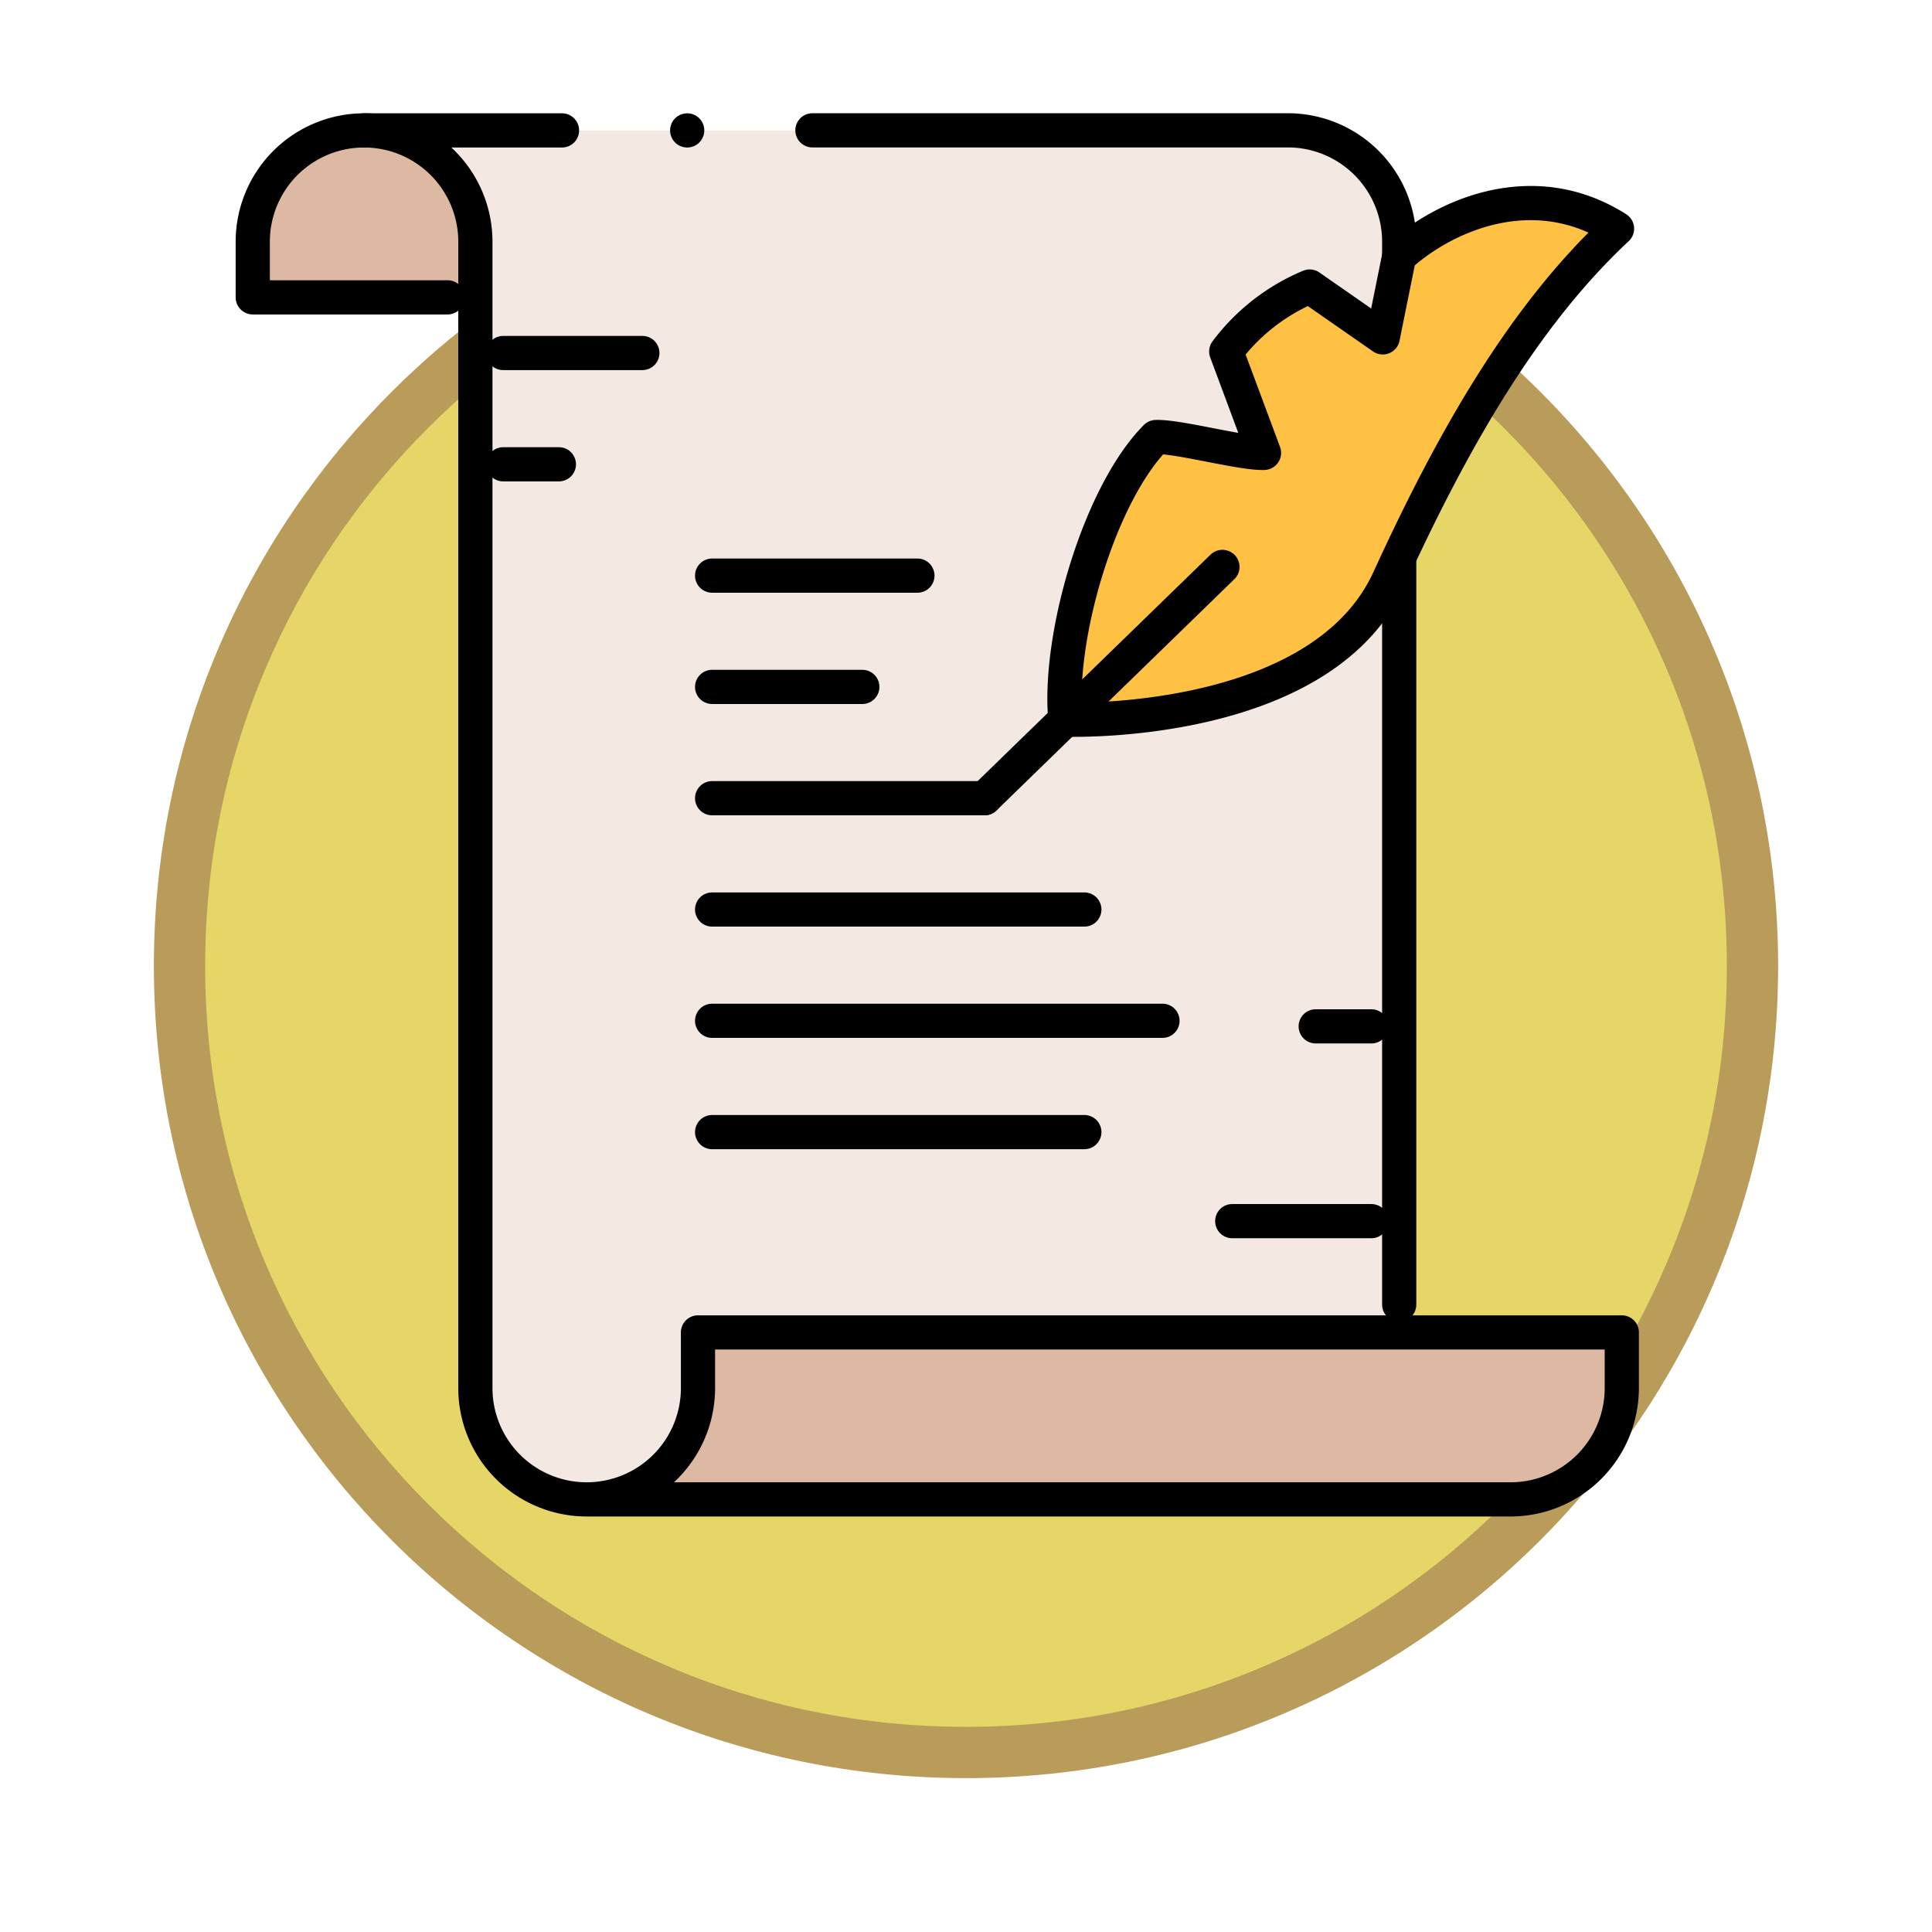 <svg xmlns="http://www.w3.org/2000/svg" xmlns:xlink="http://www.w3.org/1999/xlink" width="113" height="113" viewBox="0 0 113 113">
  <defs>
    <filter id="Path_982547" x="0" y="0" width="113" height="113" filterUnits="userSpaceOnUse">
      <feOffset dy="3" input="SourceAlpha"/>
      <feGaussianBlur stdDeviation="3" result="blur"/>
      <feFlood flood-opacity="0.161"/>
      <feComposite operator="in" in2="blur"/>
      <feComposite in="SourceGraphic"/>
    </filter>
    <clipPath id="clip-path">
      <path id="path4728" d="M0-682.665H83.325v83.325H0Z" transform="translate(0 682.665)"/>
    </clipPath>
  </defs>
  <g id="Group_1223824" data-name="Group 1223824" transform="translate(-429 -717.682)">
    <g id="Group_1223680" data-name="Group 1223680">
      <g id="Group_1221855" data-name="Group 1221855" transform="translate(0 -632.264)">
        <g id="Group_1214345" data-name="Group 1214345" transform="translate(0 -2817)">
          <g id="Group_1210956" data-name="Group 1210956" transform="translate(438 4172.946)">
            <g id="Group_1209935" data-name="Group 1209935">
              <g id="Group_1208705" data-name="Group 1208705">
                <g id="Group_1148633" data-name="Group 1148633">
                  <g id="Group_1148525" data-name="Group 1148525">
                    <g transform="matrix(1, 0, 0, 1, -9, -6)" filter="url(#Path_982547)">
                      <g id="Path_982547-2" data-name="Path 982547" transform="translate(9 6)" fill="#e6d567">
                        <path d="M 47.5 93.5 C 41.289 93.5 35.265 92.284 29.595 89.886 C 24.118 87.569 19.198 84.252 14.973 80.027 C 10.748 75.802 7.431 70.882 5.114 65.405 C 2.716 59.735 1.5 53.711 1.5 47.5 C 1.5 41.289 2.716 35.265 5.114 29.595 C 7.431 24.118 10.748 19.198 14.973 14.973 C 19.198 10.748 24.118 7.431 29.595 5.114 C 35.265 2.716 41.289 1.5 47.5 1.5 C 53.711 1.5 59.735 2.716 65.405 5.114 C 70.882 7.431 75.802 10.748 80.027 14.973 C 84.252 19.198 87.569 24.118 89.886 29.595 C 92.284 35.265 93.5 41.289 93.5 47.5 C 93.5 53.711 92.284 59.735 89.886 65.405 C 87.569 70.882 84.252 75.802 80.027 80.027 C 75.802 84.252 70.882 87.569 65.405 89.886 C 59.735 92.284 53.711 93.5 47.5 93.5 Z" stroke="none"/>
                        <path d="M 47.5 3 C 41.491 3 35.664 4.176 30.18 6.496 C 24.881 8.737 20.122 11.946 16.034 16.034 C 11.946 20.122 8.737 24.881 6.496 30.18 C 4.176 35.664 3 41.491 3 47.5 C 3 53.509 4.176 59.336 6.496 64.82 C 8.737 70.119 11.946 74.878 16.034 78.966 C 20.122 83.054 24.881 86.263 30.18 88.504 C 35.664 90.824 41.491 92 47.5 92 C 53.509 92 59.336 90.824 64.82 88.504 C 70.119 86.263 74.878 83.054 78.966 78.966 C 83.054 74.878 86.263 70.119 88.504 64.82 C 90.824 59.336 92 53.509 92 47.5 C 92 41.491 90.824 35.664 88.504 30.18 C 86.263 24.881 83.054 20.122 78.966 16.034 C 74.878 11.946 70.119 8.737 64.82 6.496 C 59.336 4.176 53.509 3 47.5 3 M 47.5 0 C 73.734 0 95 21.266 95 47.5 C 95 73.734 73.734 95 47.5 95 C 21.266 95 0 73.734 0 47.5 C 0 21.266 21.266 0 47.5 0 Z" stroke="none" fill="#ba9c5a"/>
                      </g>
                    </g>
                  </g>
                </g>
              </g>
            </g>
          </g>
        </g>
      </g>
      <g id="g4722" transform="translate(442.159 1406.347)">
        <g id="g4724" transform="translate(0 -682.665)">
          <g id="g4726" transform="translate(0 0)" clip-path="url(#clip-path)">
            <g id="g4732" transform="translate(8.162 1.627)">
              <path id="path4734" d="M-294.849-247.891c-.451-4.886,2.015-13.224,5.3-16.529,1.316-.043,5,.971,6.317.928l-2.208-5.93a11.755,11.755,0,0,1,4.88-3.8l4.275,2.974.958-4.739v-.855a6.514,6.514,0,0,0-6.529-6.51H-335.84a6.51,6.51,0,0,1,6.485,6.51v67.05a6.51,6.51,0,0,0,6.51,6.51,6.51,6.51,0,0,0,6.51-6.51v-3.255h41.012V-257.39q-.3.635-.595,1.284c-4.011,8.772-18.929,8.215-18.929,8.215" transform="translate(335.84 282.354)" fill="#f4e9e2" fill-rule="evenodd"/>
            </g>
            <g id="g4736" transform="translate(1.627 1.627)">
              <path id="path4738" d="M-93.647-70.234v-3.255A6.51,6.51,0,0,0-100.132-80h-.025a6.51,6.51,0,0,0-6.51,6.51v3.255Z" transform="translate(106.666 79.998)" fill="#ddb9a3" fill-rule="evenodd"/>
            </g>
            <g id="g4740" transform="translate(21.156 71.932)">
              <path id="path4742" d="M-341.814,0h-41.012V3.255a6.51,6.51,0,0,1-6.51,6.51H-335.3a6.51,6.51,0,0,0,6.51-6.51V0Z" transform="translate(389.335)" fill="#ddb9a3" fill-rule="evenodd"/>
            </g>
            <g id="g4744" transform="translate(49.1 5.875)">
              <path id="path4746" d="M-.383-217.337s14.918.557,18.929-8.215q.3-.649.595-1.284c3.825-8.159,7.78-14.576,12.743-19.219-4.869-3.1-10.079-.8-12.743,1.62l-.958,4.739-4.275-2.974a11.754,11.754,0,0,0-4.88,3.8l2.208,5.93c-1.316.043-5-.971-6.317-.928-3.287,3.3-5.753,11.643-5.3,16.529" transform="translate(0.436 247.552)" fill="#ffc144" fill-rule="evenodd"/>
            </g>
            <g id="g4748" transform="translate(8.137 1.627)">
              <path id="path4750" d="M-435.459-179.955V-136.3m-34.319-68.678h27.79a6.514,6.514,0,0,1,6.529,6.51v.855M-496-204.974h11.574" transform="translate(496 204.974)" fill="none" stroke="#000" stroke-linecap="round" stroke-linejoin="round" stroke-miterlimit="22.926" stroke-width="2"/>
            </g>
            <g id="g4752" transform="translate(1.627 1.627)">
              <path id="path4754" d="M-140.469-575.93h54.031a6.51,6.51,0,0,0,6.51-6.51v-3.255H-133.96v3.255a6.51,6.51,0,0,1-6.51,6.51,6.51,6.51,0,0,1-6.51-6.51v-67.05a6.51,6.51,0,0,0-6.51-6.51,6.51,6.51,0,0,0-6.51,6.51v3.255h11.392" transform="translate(159.998 656)" fill="none" stroke="#000" stroke-linecap="round" stroke-linejoin="round" stroke-miterlimit="22.926" stroke-width="2"/>
            </g>
            <g id="g4756" transform="translate(49.1 5.875)">
              <path id="path4758" d="M-.383-217.337c-.451-4.886,2.015-13.224,5.3-16.529,1.316-.043,5,.971,6.317.928l-2.208-5.93a11.754,11.754,0,0,1,4.88-3.8l4.275,2.974.958-4.739c2.665-2.424,7.875-4.717,12.743-1.62-5.221,4.885-9.326,11.732-13.338,20.5S-.383-217.337-.383-217.337Z" transform="translate(0.436 247.552)" fill="none" stroke="#000" stroke-linecap="round" stroke-linejoin="round" stroke-miterlimit="22.926" stroke-width="2"/>
            </g>
            <g id="g4760" transform="translate(44.428 27.158)">
              <path id="path4762" d="M-100.063,0l-13.911,13.528" transform="translate(113.974)" fill="none" stroke="#000" stroke-linecap="round" stroke-linejoin="round" stroke-miterlimit="22.926" stroke-width="2"/>
            </g>
            <g id="g4764" transform="translate(16.274 14.647)">
              <path id="path4766" d="M0,0H8.137" fill="none" stroke="#000" stroke-linecap="round" stroke-linejoin="round" stroke-miterlimit="22.926" stroke-width="2"/>
            </g>
            <g id="g4768" transform="translate(16.274 21.156)">
              <path id="path4770" d="M0,0H3.255" fill="none" stroke="#000" stroke-linecap="round" stroke-linejoin="round" stroke-miterlimit="22.926" stroke-width="2"/>
            </g>
            <g id="g4772" transform="translate(63.795 54.03)">
              <path id="path4774" d="M0,0H3.255" fill="none" stroke="#000" stroke-linecap="round" stroke-linejoin="round" stroke-miterlimit="22.926" stroke-width="2"/>
            </g>
            <g id="g4776" transform="translate(58.913 65.423)">
              <path id="path4778" d="M0,0H8.137" fill="none" stroke="#000" stroke-linecap="round" stroke-linejoin="round" stroke-miterlimit="22.926" stroke-width="2"/>
            </g>
            <g id="g4780" transform="translate(28.492 27.667)">
              <path id="path4782" d="M0,0H12.007" fill="none" stroke="#000" stroke-linecap="round" stroke-linejoin="round" stroke-miterlimit="22.926" stroke-width="2"/>
            </g>
            <g id="g4784" transform="translate(28.492 34.176)">
              <path id="path4786" d="M0,0H8.785" fill="none" stroke="#000" stroke-linecap="round" stroke-linejoin="round" stroke-miterlimit="22.926" stroke-width="2"/>
            </g>
            <g id="g4788" transform="translate(28.492 40.686)">
              <path id="path4790" d="M0,0H15.936" fill="none" stroke="#000" stroke-linecap="round" stroke-linejoin="round" stroke-miterlimit="22.926" stroke-width="2"/>
            </g>
            <g id="g4792" transform="translate(28.492 47.196)">
              <path id="path4794" d="M0,0H21.771" fill="none" stroke="#000" stroke-linecap="round" stroke-linejoin="round" stroke-miterlimit="22.926" stroke-width="2"/>
            </g>
            <g id="g4796" transform="translate(28.492 53.705)">
              <path id="path4798" d="M0,0H26.34" fill="none" stroke="#000" stroke-linecap="round" stroke-linejoin="round" stroke-miterlimit="22.926" stroke-width="2"/>
            </g>
            <g id="g4800" transform="translate(28.492 60.215)">
              <path id="path4802" d="M0,0H21.771" fill="none" stroke="#000" stroke-linecap="round" stroke-linejoin="round" stroke-miterlimit="22.926" stroke-width="2"/>
            </g>
            <g id="g4804" transform="translate(27.034 1.627)">
              <path id="path4806" d="M0,0H0" fill="none" stroke="#000" stroke-linecap="round" stroke-linejoin="round" stroke-miterlimit="2.613" stroke-width="2"/>
            </g>
          </g>
        </g>
      </g>
    </g>
  </g>
</svg>
